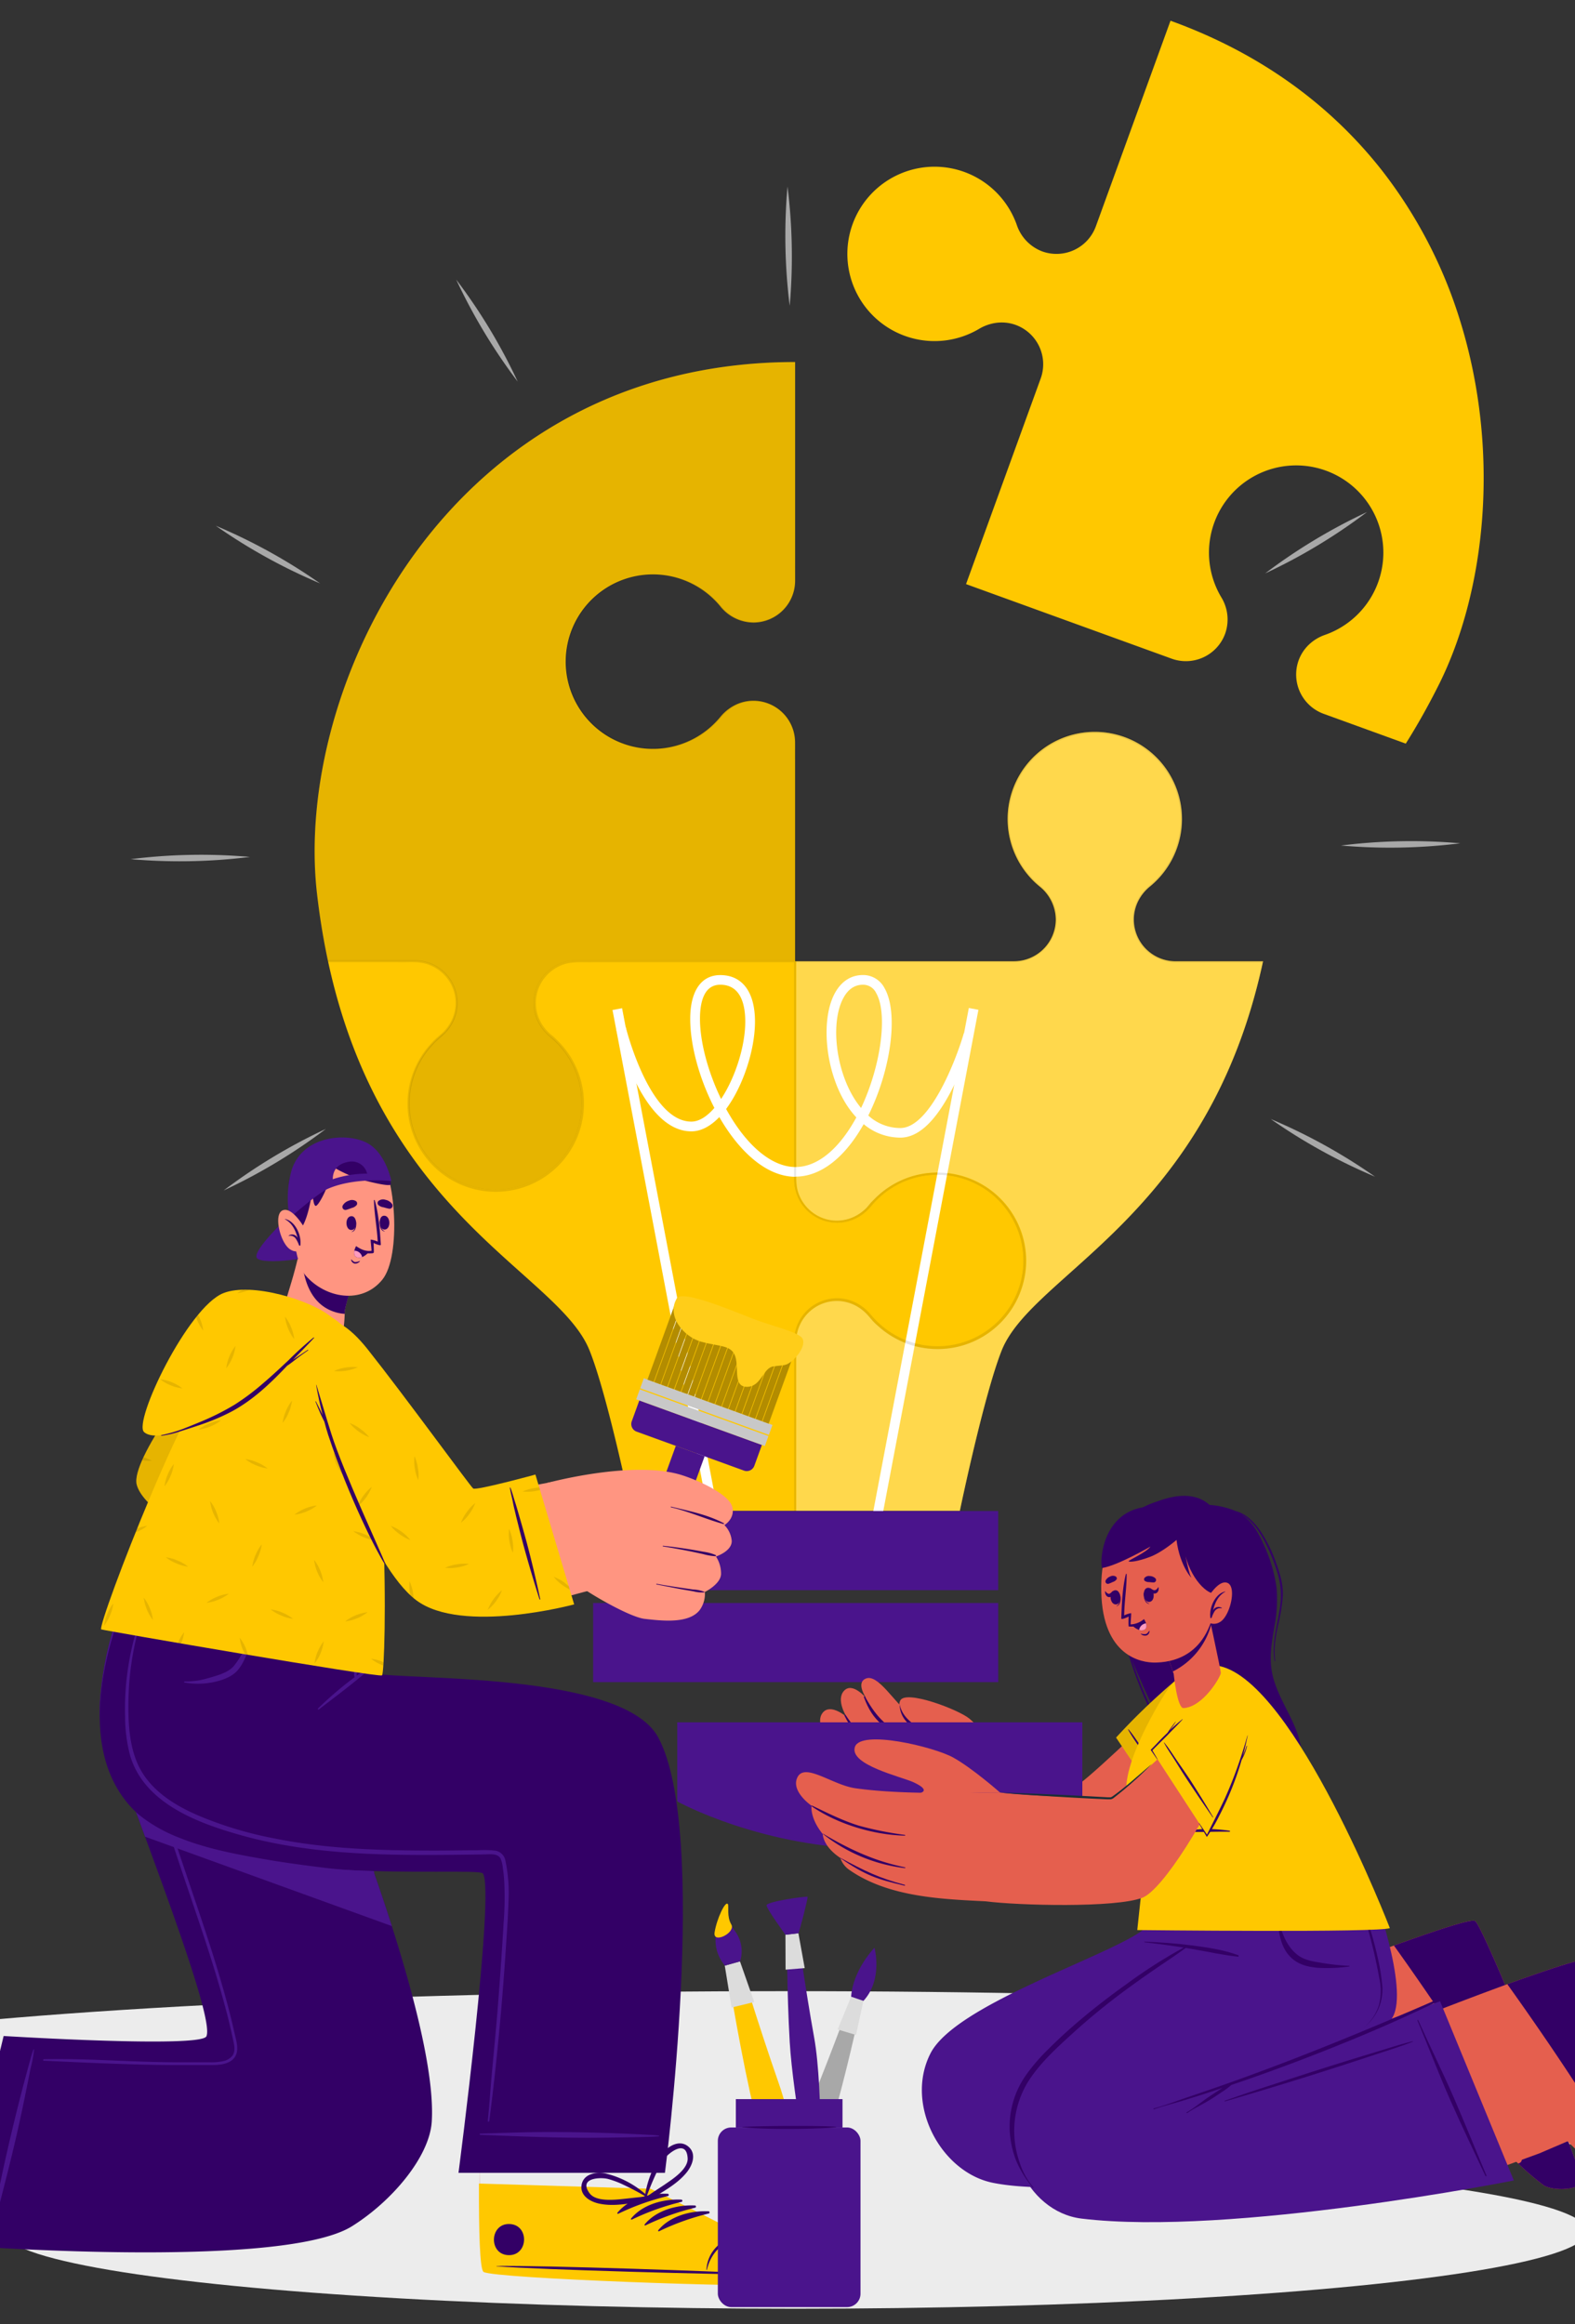 <svg id="Слой_1" data-name="Слой 1" xmlns="http://www.w3.org/2000/svg" viewBox="0 0 515 760"><rect x="0" y="0" width="515" height="760" fill="#333333" stroke="none"/><defs><style>.cls-1{fill:#ececec;}.cls-2{fill:#ffc800;}.cls-17,.cls-3,.cls-5{fill:#fff;}.cls-16,.cls-3{opacity:0.3;}.cls-17,.cls-4,.cls-8{opacity:0.1;}.cls-6{fill:#4a148c;}.cls-7{fill:#a8a8a8;}.cls-9{fill:#e55f4e;}.cls-10{fill:#306;}.cls-11{fill:#ff9bbe;}.cls-12{fill:#1a2e35;}.cls-13{fill:#c36358;}.cls-14{fill:#ff9581;}.cls-15{fill:#c8c8c8;}.cls-18{fill:#dcdcdc;}</style></defs><ellipse class="cls-1" cx="257.5" cy="680.59" rx="356.29" ry="29.49"/><ellipse class="cls-1" cx="260.09" cy="729.62" rx="258.92" ry="25.32"/><path class="cls-2" d="M413,314.31c-18,83.78-75.2,101.87-85.44,127.2-5.89,14.83-13.71,52.55-13.71,52.55l-107.35,0s-7.78-37.7-13.75-52.53c-11-27.41-77.09-46.28-89.06-149C95.72,225,146.43,118.43,260,118.38v71.53a13.67,13.67,0,0,1-13.68,13.67,14,14,0,0,1-10.79-5.3,28.51,28.51,0,1,0,0,36.14,14.86,14.86,0,0,1,4.82-3.88,13.45,13.45,0,0,1,6-1.42A13.67,13.67,0,0,1,260,242.78v71.53h71.54a13.67,13.67,0,0,0,13.66-13.66,14,14,0,0,0-5.3-10.79,28.51,28.51,0,1,1,36.14,0,14.59,14.59,0,0,0-3.88,4.8,13.47,13.47,0,0,0-1.42,6,13.66,13.66,0,0,0,13.67,13.66Z"/><path class="cls-3" d="M413,314.31c-18,83.78-75.2,101.87-85.44,127.2-5.89,14.83-13.71,52.55-13.71,52.55l-53.49,0v-27.7l0-21.93c.14-3.64-.46-7.39,1-10.7a13.41,13.41,0,0,1,7.36-7.37,13.14,13.14,0,0,1,10.38.21,13.93,13.93,0,0,1,4.32,3.08c.61.63,1.18,1.35,1.81,2.06s1.27,1.32,2,1.94a28.94,28.94,0,0,0,48.34-21.39,28.88,28.88,0,0,0-28-28.83,28.65,28.65,0,0,0-20.34,7.44c-.69.61-1.32,1.28-2,1.95s-1.18,1.42-1.79,2.06a14.25,14.25,0,0,1-4.34,3.08,13.1,13.1,0,0,1-10.38.21,13.39,13.39,0,0,1-7.36-7.38c-1.43-3.3-.84-7.05-1-10.69l0-21.94V314.31h71.23a13.67,13.67,0,0,0,13.66-13.66,14,14,0,0,0-5.3-10.79,28.51,28.51,0,1,1,36.14,0,14.59,14.59,0,0,0-3.88,4.8,13.47,13.47,0,0,0-1.42,6,13.66,13.66,0,0,0,13.67,13.66Z"/><path class="cls-4" d="M184.94,216.35a28.54,28.54,0,0,0,50.6,18.07,14.86,14.86,0,0,1,4.82-3.88,13.45,13.45,0,0,1,6-1.42A13.67,13.67,0,0,1,260,242.78V314h-.3l-43.56,0-21.94,0h-5.47a13.9,13.9,0,0,0-13.16,8.68,13.8,13.8,0,0,0,.23,10.86,14.86,14.86,0,0,0,3.2,4.52c.69.63,1.41,1.21,2.08,1.8s1.31,1.26,1.92,1.93a28.26,28.26,0,1,1-42-.05,41.62,41.62,0,0,1,4-3.75,14.17,14.17,0,0,0,3.19-4.48,13.73,13.73,0,0,0-7.43-18.39,14.17,14.17,0,0,0-5.42-1h-5.47l-21.93,0h-.74Q105,304,103.65,292.54C95.72,225,146.43,118.43,260,118.38v71.53a13.67,13.67,0,0,1-13.68,13.67,14,14,0,0,1-10.79-5.3,28.54,28.54,0,0,0-50.6,18.07Z"/><rect class="cls-5" x="216.22" y="328.45" width="3.19" height="170.71" transform="translate(-73.51 48.01) rotate(-10.77)"/><rect class="cls-5" x="217.1" y="412.18" width="170.71" height="3.19" transform="translate(-160.49 633.73) rotate(-79.25)"/><path class="cls-5" d="M260.12,384.8c-9.68,0-18.59-8.53-24.91-19.52-2.93,3.05-6.05,4.67-9.15,4.67h0c-16.2,0-24.19-31.89-24.52-33.24l3.1-.76c.07.31,7.71,30.81,21.42,30.81h0c2.55,0,5.14-1.71,7.53-4.47-4.91-9.54-7.9-20.44-7.9-29.1,0-9.11,3.58-14.34,9.82-14.34h0c7.22,0,11.36,5.54,11.36,15.21,0,7.14-2.34,16-6.11,23.2a40.64,40.64,0,0,1-3.33,5.37c.3.55.61,1.1.93,1.64,6.44,11,14.37,17.34,21.76,17.34h0c6.8,0,13.61-5.3,19.16-14.93.25-.42.49-.85.73-1.29a29.79,29.79,0,0,1-4-5.46c-6.33-10.95-7.63-27.21-2.84-35.5,2.11-3.66,5.22-5.6,9-5.6h0a7.88,7.88,0,0,1,7.06,4.29c4.65,8.06,2.12,26.74-5.31,41.65a15.52,15.52,0,0,0,10.46,4.09h0c9.71,0,18.3-22.44,20.8-31.08l3.07.89A113,113,0,0,1,311.9,355c-5.54,11.29-11.43,17-17.49,17h0a18.69,18.69,0,0,1-12-4.41c-.12.22-.24.43-.37.64-6.14,10.65-13.93,16.52-21.92,16.52ZM282.19,322h0c-2.61,0-4.7,1.35-6.23,4-4.29,7.43-3,22.23,2.83,32.31a29.11,29.11,0,0,0,2.77,4c6.42-13.58,8.86-30.79,4.92-37.61A4.73,4.73,0,0,0,282.19,322Zm-46.68,0h0c-5.48,0-6.63,6.06-6.63,11.15,0,7.59,2.64,17.42,6.9,26.21,4.55-6.83,7.91-17.13,7.91-25.34C243.68,328.57,242.26,322,235.51,322Z"/><rect class="cls-6" x="193.94" y="494.09" width="132.45" height="25.89"/><rect class="cls-6" x="193.95" y="524.17" width="132.45" height="25.88"/><path class="cls-7" d="M258.22,100a184.53,184.53,0,0,1-.72-39,184.52,184.52,0,0,1,.72,39Z"/><path class="cls-7" d="M169.28,124.79a185.15,185.15,0,0,1-20.11-33.37,183.66,183.66,0,0,1,20.11,33.37Z"/><path class="cls-7" d="M104.67,190.77a184.36,184.36,0,0,1-34.1-18.85,184.36,184.36,0,0,1,34.1,18.85Z"/><path class="cls-7" d="M81.7,280.21a184.44,184.44,0,0,1-38.95.73,184.44,184.44,0,0,1,39-.73Z"/><path class="cls-7" d="M106.54,369.16a184.26,184.26,0,0,1-33.38,20.1,184.6,184.6,0,0,1,33.38-20.1Z"/><path class="cls-7" d="M415.52,365.92a184.36,184.36,0,0,1,34.1,18.85,184,184,0,0,1-34.1-18.85Z"/><path class="cls-7" d="M438.48,276.48a184.54,184.54,0,0,1,39-.73,184.54,184.54,0,0,1-39,.73Z"/><path class="cls-7" d="M413.65,187.53A184.52,184.52,0,0,1,447,167.43a184.18,184.18,0,0,1-33.37,20.1Z"/><path class="cls-7" d="M347.67,122.92a184.36,184.36,0,0,1,18.85-34.1,184,184,0,0,1-18.85,34.1Z"/><g class="cls-8"><path d="M412.08,314l-21.93,0c-3.64-.14-7.39.46-10.7-1a13.41,13.41,0,0,1-7.37-7.36,13.18,13.18,0,0,1,.2-10.38,14.3,14.3,0,0,1,3.08-4.33c.64-.6,1.36-1.18,2.06-1.8s1.33-1.28,1.95-2a28.85,28.85,0,1,0-42.78,0c.61.68,1.28,1.32,2,2s1.42,1.18,2.06,1.79a14.13,14.13,0,0,1,3.08,4.34,13.1,13.1,0,0,1,.2,10.38,13.35,13.35,0,0,1-7.37,7.36c-3.3,1.43-7.06.84-10.7,1l-21.93,0H259.71v.61l0,43.56,0,21.94v5.47a13.9,13.9,0,0,0,8.68,13.16,13.8,13.8,0,0,0,10.86-.23,14.68,14.68,0,0,0,4.51-3.21c.64-.68,1.22-1.4,1.81-2.07s1.26-1.31,1.93-1.92a28.26,28.26,0,1,1-.05,42,44.15,44.15,0,0,1-3.75-4,14,14,0,0,0-4.49-3.2,13.72,13.72,0,0,0-18.38,7.44,14.16,14.16,0,0,0-1,5.41v5.48l0,21.93v27.7h.22l0-27.7,0-21.93c.12-3.63-.47-7.39,1-10.78a13.46,13.46,0,0,1,18-7.28,14.42,14.42,0,0,1,4.39,3.13,40.65,40.65,0,0,0,3.76,4,28.64,28.64,0,1,0-.06-42.56c-.69.62-1.32,1.28-2,1.95s-1.18,1.4-1.81,2.06a14.15,14.15,0,0,1-4.35,3.09,13.26,13.26,0,0,1-10.48.21,13.52,13.52,0,0,1-7.39-7.42c-1.45-3.35-.83-7.12-1-10.74V358.18l0-43.56H260l.31-.31v.31h43.56l21.93,0h5.48a14.13,14.13,0,0,0,5.48-1A14,14,0,0,0,344.33,295a14.89,14.89,0,0,0-3.24-4.55c-.69-.66-1.39-1.22-2.06-1.82a26.61,26.61,0,0,1-1.91-1.92,28.12,28.12,0,1,1,41.71,0c-.59.67-1.25,1.31-1.9,1.92s-1.37,1.16-2.06,1.82a15,15,0,0,0-3.24,4.56,13.78,13.78,0,0,0-.19,10.94,14,14,0,0,0,13.23,8.73h5.48l21.93,0h.82c0-.2.09-.43.14-.63Z"/><path d="M327.31,392.18a29,29,0,0,0-40.16-1.29c-.69.61-1.32,1.28-2,1.95s-1.18,1.42-1.79,2.06a14.25,14.25,0,0,1-4.34,3.08,13.1,13.1,0,0,1-10.38.21,13.39,13.39,0,0,1-7.36-7.38c-1.43-3.3-.84-7.05-1-10.69l0-21.94V314h-.61l-43.56,0-21.94,0h-5.47a13.9,13.9,0,0,0-13.16,8.68,13.8,13.8,0,0,0,.23,10.86,14.86,14.86,0,0,0,3.2,4.52c.69.63,1.41,1.21,2.08,1.8s1.31,1.26,1.92,1.93a28.26,28.26,0,1,1-42-.05,41.62,41.62,0,0,1,4-3.75,14.17,14.17,0,0,0,3.19-4.48,13.73,13.73,0,0,0-7.43-18.39,14.17,14.17,0,0,0-5.42-1h-5.47l-21.93,0h-.74a.74.74,0,0,0,.05.25H108l21.93,0c3.62.13,7.39-.46,10.77,1a13.44,13.44,0,0,1,7.28,18,14.26,14.26,0,0,1-3.13,4.39,41.81,41.81,0,0,0-4,3.77,28.64,28.64,0,1,0,42.56-.07c-.63-.68-1.28-1.32-2-2s-1.41-1.18-2.06-1.81a14.35,14.35,0,0,1-3.1-4.35,13.3,13.3,0,0,1-.2-10.48,13.52,13.52,0,0,1,7.42-7.39c3.35-1.45,7.12-.83,10.74-1l21.94,0,43.56,0v-.31l.3.31h-.3l0,43.56v27.41a14.31,14.31,0,0,0,1,5.48,14,14,0,0,0,7.73,7.75,13.84,13.84,0,0,0,10.95-.19,14.89,14.89,0,0,0,4.55-3.24c.65-.68,1.21-1.39,1.82-2.06a26.61,26.61,0,0,1,1.92-1.91,28.12,28.12,0,1,1,0,41.71,26.46,26.46,0,0,1-1.92-1.9c-.61-.67-1.17-1.37-1.82-2.06a14.91,14.91,0,0,0-4.57-3.24,13.75,13.75,0,0,0-10.93-.19A13.94,13.94,0,0,0,259.68,439v27.41l0,27.7h.61v-27.7l0-21.93c.14-3.64-.46-7.39,1-10.7a13.41,13.41,0,0,1,7.36-7.37,13.14,13.14,0,0,1,10.38.21,13.93,13.93,0,0,1,4.32,3.08c.61.63,1.18,1.35,1.81,2.06s1.27,1.32,2,1.94a28.94,28.94,0,0,0,48.34-21.39A29,29,0,0,0,327.31,392.18Zm-.43.44a28.36,28.36,0,0,0-39.33-1.3c-.67.61-1.31,1.26-1.93,1.92s-1.17,1.39-1.81,2.07a14.68,14.68,0,0,1-4.51,3.21,13.8,13.8,0,0,1-10.86.23,13.9,13.9,0,0,1-8.68-13.16v-5.47l0-21.94,0-43.56,0,43.56v27.41a14.31,14.31,0,0,0,1,5.48,14,14,0,0,0,7.73,7.75,13.84,13.84,0,0,0,10.95-.19,14.89,14.89,0,0,0,4.55-3.24c.65-.68,1.21-1.39,1.82-2.06a26.61,26.61,0,0,1,1.92-1.91,28.12,28.12,0,1,1,0,41.71,26.46,26.46,0,0,1-1.92-1.9c-.61-.67-1.17-1.37-1.82-2.06a14.91,14.91,0,0,0-4.57-3.24,13.75,13.75,0,0,0-10.93-.19A13.94,13.94,0,0,0,259.68,439v27.41l0,27.7h.19v-27.7l0-21.93V439a14.16,14.16,0,0,1,1-5.41,13.72,13.72,0,0,1,18.38-7.44,14,14,0,0,1,4.49,3.2,44.15,44.15,0,0,0,3.75,4,28.32,28.32,0,0,0,39.38-40.67Z"/><path d="M254.36,118.47h5.56v-.09C258.05,118.38,256.2,118.41,254.36,118.47Zm5.92,152V243a13.82,13.82,0,0,0-1-5.46,14,14,0,0,0-7.68-7.7,13.77,13.77,0,0,0-10.85.23,14.6,14.6,0,0,0-4.52,3.21c-.64.68-1.21,1.4-1.8,2.07s-1.26,1.31-1.93,1.92a28.27,28.27,0,1,1,0-42,42.94,42.94,0,0,1,3.76,4,14.09,14.09,0,0,0,4.48,3.2,13.75,13.75,0,0,0,18.39-7.44,14.35,14.35,0,0,0,1-5.41v-5.48l0-21.93,0-43.87h-.19l.09.09h-.09l0,43.78,0,21.93c-.13,3.62.46,7.39-1,10.78a13.46,13.46,0,0,1-18,7.27,14.27,14.27,0,0,1-4.39-3.12,40.76,40.76,0,0,0-3.77-4,28.64,28.64,0,1,0,.07,42.56c.68-.62,1.32-1.28,2-1.95s1.18-1.4,1.8-2.06a14.4,14.4,0,0,1,4.36-3.1,13.27,13.27,0,0,1,10.47-.2,13.45,13.45,0,0,1,7.39,7.42c1.46,3.35.83,7.12,1,10.74l0,21.94,0,43.56h.3l-.3.3V314H216.15l-21.94,0h-5.47a14.24,14.24,0,0,0-5.48,1,14,14,0,0,0-7.57,18.68,15.07,15.07,0,0,0,3.24,4.55c.69.66,1.39,1.21,2.06,1.82s1.31,1.25,1.92,1.92a28.12,28.12,0,1,1-41.71,0,26.46,26.46,0,0,1,1.9-1.92c.67-.61,1.37-1.16,2.06-1.82a15,15,0,0,0,3.24-4.56,13.82,13.82,0,0,0,.19-10.94A13.94,13.94,0,0,0,135.35,314h-5.47L108,314h-.79a.49.49,0,0,0,0,.19.74.74,0,0,0,.05.25.32.32,0,0,0,0,.19H108l21.93,0c3.64.14,7.39-.46,10.69,1A13.43,13.43,0,0,1,148,323a13.18,13.18,0,0,1-.21,10.38,13.81,13.81,0,0,1-3.08,4.32c-.64.61-1.36,1.19-2.06,1.81s-1.32,1.28-1.95,2a28.85,28.85,0,1,0,42.79,0c-.61-.68-1.28-1.32-1.95-2s-1.42-1.18-2.06-1.79a14,14,0,0,1-3.08-4.34,13.1,13.1,0,0,1-.21-10.38,13.39,13.39,0,0,1,7.38-7.36c3.3-1.43,7-.84,10.69-1l21.94,0h44.17V314ZM216.15,314l-21.94,0h-5.47a14.24,14.24,0,0,0-5.48,1,14,14,0,0,0-7.57,18.68,15.07,15.07,0,0,0,3.24,4.55c.69.66,1.39,1.21,2.06,1.82s1.31,1.25,1.92,1.92a28.12,28.12,0,1,1-41.71,0,26.46,26.46,0,0,1,1.9-1.92c.67-.61,1.37-1.16,2.06-1.82a15,15,0,0,0,3.24-4.56,13.82,13.82,0,0,0,.19-10.94A13.94,13.94,0,0,0,135.35,314h-5.47L108,314h-.79a.49.49,0,0,0,0,.19H108l21.93,0h5.47a14.17,14.17,0,0,1,5.42,1,13.73,13.73,0,0,1,7.43,18.39,14.17,14.17,0,0,1-3.19,4.48,41.62,41.62,0,0,0-4,3.75,28.29,28.29,0,1,0,42,.05c-.61-.67-1.27-1.31-1.92-1.93s-1.39-1.17-2.08-1.8a14.86,14.86,0,0,1-3.2-4.52,13.8,13.8,0,0,1-.23-10.86,13.9,13.9,0,0,1,13.16-8.68h5.47l21.94,0,43.56,0Z"/></g><path class="cls-2" d="M470.51,223.83q-5.25,10.47-10.85,19.33l-26.83-9.74a13.67,13.67,0,0,1-8.19-17.51,13.52,13.52,0,0,1,3.38-5.14,14.48,14.48,0,0,1,5.29-3.19,28.51,28.51,0,1,0-34-12.33,13.92,13.92,0,0,1,1.3,11.95,13.67,13.67,0,0,1-17.5,8.18L315.88,191l24.41-67.24a13.69,13.69,0,0,0-8.2-17.52,13.53,13.53,0,0,0-6.1-.7,14.73,14.73,0,0,0-5.85,2,28.51,28.51,0,1,1,12.33-34,14,14,0,0,0,8.33,8.67A13.7,13.7,0,0,0,358.33,74L382.73,6.8h.07c30.38,11,53,28.42,69.19,49.08a153.42,153.42,0,0,1,25.63,49.61C490.57,147.76,485.87,193.05,470.51,223.83Z"/><path class="cls-9" d="M517.27,712.87c.18,3.13-8.75,3.85-12.43,1.77a86.9,86.9,0,0,1-8.45-7.21c-8.78-8.07-20.92-19.86-20.92-19.86l-9.23,3.94-37.66,13.73-25.26-48.81s21.8-8.75,42.52-16.56c3.18-1.2,6.32-2.36,9.38-3.48l.57-.21c13.9-5,25.41-8.86,26.56-8C485.47,630.43,517.09,709.73,517.27,712.87Z"/><path class="cls-10" d="M517.27,712.87c.18,3.13-8.75,3.85-12.43,1.77a86.9,86.9,0,0,1-8.45-7.21c9.3-1.07-34.64-62.95-40.6-71.25,13.9-5,25.41-8.86,26.56-8C485.47,630.43,517.09,709.73,517.27,712.87Z"/><path class="cls-6" d="M457.94,700.38s-97.59,20.51-133.22,13.4c-17.05-3.41-29-25.65-20.45-42.36,8-15.59,55.17-30.68,68.59-39.69,4.23-2.82,4-14.34,4-14.34l34.82.19s12,19.94,6.61,29.44a2.72,2.72,0,0,1-.31.47l15.82-5.67Z"/><path class="cls-10" d="M436.92,673.7c-3.72-8.49-7.82-16.79-11.6-25.25-.07-.16-.33-.08-.26.09,3.56,8.52,6.83,17.15,10.54,25.6s7.77,16.82,11.67,25.22c.1.21.45.11.36-.12C444,690.73,440.62,682.16,436.92,673.7Z"/><path class="cls-10" d="M418.2,647.9c-2.42,1.35-4.74,2.93-7.1,4.39s-4.67,2.87-7.05,4.23c-4.8,2.73-9.71,5.28-14.68,7.7a248.48,248.48,0,0,1-30.92,12.64c-5.9,1.95-11.86,3.85-17.91,5.24-.14,0-.08.23,0,.2,4.41-1,8.82-1.92,13.18-3.06-2.33,1.4-4.61,2.87-6.93,4.3a.11.11,0,0,0,.11.18c2.53-1.46,5.09-2.87,7.6-4.37a.24.24,0,0,0,.08-.35l2.24-.6c5.4-1.57,10.74-3.33,16-5.35a195.19,195.19,0,0,0,30-14.46c2.7-1.61,5.37-3.25,8-5a72.62,72.62,0,0,0,7.6-5.41C418.63,648.06,418.4,647.79,418.2,647.9Z"/><path class="cls-9" d="M554.35,725.51c.18,3.12-8.75,3.85-12.43,1.76a84.19,84.19,0,0,1-8.45-7.21c-8.78-8.06-20.92-19.86-20.92-19.86l-9.23,3.95-37.66,13.73-25.27-48.81s21.8-8.75,42.52-16.56c3.19-1.2,6.33-2.36,9.39-3.49l.56-.21c13.9-5,25.41-8.85,26.57-8C522.55,643.06,554.17,722.36,554.35,725.51Z"/><path class="cls-10" d="M554.35,725.51c.18,3.12-8.75,3.85-12.43,1.76a84.19,84.19,0,0,1-8.45-7.21c9.3-1.07-34.64-62.94-40.61-71.25,13.9-5,25.41-8.85,26.57-8C522.55,643.06,554.17,722.36,554.35,725.51Z"/><path class="cls-6" d="M388.84,617.39l59.87.22s12.1,32.54,6.66,42-60.83,22.22-60.83,22.22l76.34-27.42L495,713s-92.53,18.37-141.32,12.47c-18.31-2.21-29.38-26.38-18.28-44.6C347.08,661.72,388.59,636,388.59,636Z"/><path class="cls-10" d="M468.91,654.27c-23.4,10.17-47,19.87-71.09,28.26-3.35,1.16-6.7,2.32-10.06,3.45s-6.94,2.54-10.5,3.47a.14.14,0,0,0,.08.27c3.07-1.09,6.25-1.85,9.37-2.8s6.09-1.89,9.12-2.88l3.92-1.31c-.27.18-.53.36-.8.52-1.21.78-2.41,1.56-3.6,2.36-2.46,1.66-4.75,3.64-7.32,5.11-.16.09,0,.34.15.24,2.44-1.67,5.19-2.9,7.7-4.48,1.22-.76,2.41-1.56,3.6-2.37a24.06,24.06,0,0,0,3.17-2.35c3.84-1.3,7.67-2.61,11.48-4q18-6.49,35.6-14c6.54-2.82,13-5.75,19.45-8.87C469.51,654.71,469.25,654.12,468.91,654.27Z"/><path class="cls-10" d="M475.34,685.85c-3.71-8.49-7.81-16.79-11.6-25.25-.07-.16-.33-.08-.26.09,3.56,8.52,6.84,17.15,10.55,25.6s7.76,16.82,11.67,25.22c.1.21.45.11.35-.12C482.46,702.89,479,694.31,475.34,685.85Z"/><path class="cls-10" d="M387.5,636.6a163.43,163.43,0,0,0-19.14,12.19c-6.09,4.34-12,8.94-17.63,13.85-2.84,2.48-5.6,5.07-8.26,7.74a60.29,60.29,0,0,0-7,8.19,29.23,29.23,0,0,0-5.31,18.17,31.36,31.36,0,0,0,2.19,10,36.88,36.88,0,0,0,5.39,8.67c.08.1.24,0,.15-.15a23.35,23.35,0,0,1-4.53-8.28,31.12,31.12,0,0,1-1.69-8.76,30.68,30.68,0,0,1,4.52-17.55c3.79-6,9.29-11,14.51-15.74a216,216,0,0,1,16.91-13.87c3.29-2.44,6.64-4.8,10-7.12s6.82-4.55,10.12-7A.22.22,0,0,0,387.5,636.6Z"/><path class="cls-10" d="M404.85,639.33c-4.84-1.78-10.14-2.55-15.24-3.21s-10.19-1-15.32-1.2c-.14,0-.13.2,0,.21,5.19.56,10.37,1.31,15.51,2.18,5,.84,10,2,15,2.51C405.09,639.85,405.1,639.42,404.85,639.33Z"/><path class="cls-10" d="M441.22,642.82a74.31,74.31,0,0,1-9.52-1.05c-2.61-.42-5.28-.86-7.43-2.53-4.18-3.26-5.81-8.9-6.61-13.91,0-.12-.23-.09-.21,0,.62,5.45.75,11.7,5.46,15.44,2.33,1.85,5.17,2.45,8.08,2.69a50.73,50.73,0,0,0,10.23-.44A.12.12,0,0,0,441.22,642.82Z"/><path class="cls-10" d="M452,649.55a64.38,64.38,0,0,0-1.5-9.37q-1.05-4.75-2.48-9.42c-1.07-3.52-2.32-7-3.64-10.43a.1.1,0,1,0-.2.06c1.87,5.81,3.56,11.7,5,17.65.69,2.94,1.3,5.91,1.83,8.89a18.37,18.37,0,0,1-.11,8.69A15.23,15.23,0,0,1,445.9,663s0,.06,0,0A15.66,15.66,0,0,0,452,649.55Z"/><path class="cls-10" d="M461.88,667.49c-4.06,1-8,2.3-12,3.51s-8,2.43-12,3.68c-8,2.5-15.94,5.08-23.89,7.67-4.52,1.46-9,3-13.5,4.58-.12.05-.07.25.06.21q24.09-7,47.9-14.9c4.51-1.49,9.08-2.86,13.49-4.6A.08.08,0,0,0,461.88,667.49Z"/><path class="cls-10" d="M370.58,545.82c-1.12-3.27-2.15-6.59-3-10a96,96,0,0,1-3.79-14.45c-1.42-8.09-2.62-18,3.83-24.26A29.19,29.19,0,0,1,378.28,491c4-1.45,8.45-2.55,12.7-1.37a11.07,11.07,0,0,1,4.52,2.47,27.26,27.26,0,0,1,8.71,2.07c3.32.84,6,3.73,7.9,6.42a45.38,45.38,0,0,1,5.2,10.63c1.26,3.46,2.3,6.92,2.15,10.64a57.63,57.63,0,0,1-1.56,9.58c-.81,3.83-1.49,7.72-.93,11.64,0,.13-.18.18-.21,0-1.07-6.24,1.23-12.37,1.91-18.52a24.82,24.82,0,0,0-1-10.38A60.28,60.28,0,0,0,413,503.07c-1.68-3-4.06-6.29-7.21-8l.16.1c3.64,2.43,5.77,6.45,7.46,10.35a48.77,48.77,0,0,1,4,13.67,46.26,46.26,0,0,1-.75,12.91c-.7,4.26-1.48,8.59-1,12.93.46,4.57,2.44,8.76,4.47,12.82s4.08,7.85,5,12.17a19.13,19.13,0,0,1-1,11.67c-2.9,6.82-10.89,13.29-18.57,10a24.46,24.46,0,0,1-5.27-3.31,59.81,59.81,0,0,1-5.05-4.34,74.23,74.23,0,0,1-9.18-10.77,139.84,139.84,0,0,1-13.45-24.65q-1.41-3.16-2.69-6.38a137.15,137.15,0,0,0,5.66,14.55c3.92,8.52,8.56,17,14.85,24.07a61.64,61.64,0,0,0,5.19,5.16c2,1.75,4.15,3.28,6.26,4.9a.12.12,0,0,1-.13.21,48.08,48.08,0,0,1-10.45-8.52,65.69,65.69,0,0,1-8.5-11.06A127.61,127.61,0,0,1,370.58,545.82Z"/><path class="cls-9" d="M394.46,563.92c-11.18,27.17-29.47,54.39-35.77,56.94-8.66,3.5-50-18.44-60.49-22.93-4.26-1.81,16.74-33.81,20.9-31.14,10.34,6.65,32.1,16.85,32.6,17.18,1,.68,25-22,31.7-29.07C398.37,539.16,400,550.43,394.46,563.92Z"/><path class="cls-9" d="M326.86,573.37S320.6,565,317,562s-21-9.59-22.65-5.9c-2.1,4.77,7.24,10.52,12.19,12.74,0,0-4.86,11,.95,16.61S326.86,573.37,326.86,573.37Z"/><path class="cls-9" d="M301.47,599.4c-3.71-1.51-20.09-9.93-24.13-13.29s-14.94-13.87-12.68-17.23,5.7-.52,5.7-.52-3.9-5.17-1.32-8.34,7.79,1.4,7.79,1.4-3.62-5.6-.82-8.57,7.27,2.49,7.27,2.49-3.55-5-.21-6.44c4-1.78,9.53,8.11,14.26,11.49,1.07.77,22.89,14,22.89,14Z"/><path class="cls-10" d="M282.89,554.88c4.07,7.27,7.1,9.74,14.31,13.66.14.07.06.3-.09.23-7.41-3.19-11.67-5.74-14.59-13.71C282.38,554.67,282.69,554.53,282.89,554.88Z"/><path class="cls-10" d="M276.52,560.84c4.88,7.18,8.15,9.89,15.4,14.54.1.07,0,.25-.11.19-7.49-4-11.68-6.61-15.62-14.43C276,560.79,276.29,560.51,276.52,560.84Z"/><path class="cls-10" d="M270.74,568.58c5.23,6.61,8.69,9.74,16.3,13.35a.16.16,0,0,1-.11.29c-8.13-2.93-12.47-6.8-16.38-13.46C270.29,568.31,270.41,568.16,270.74,568.58Z"/><path class="cls-10" d="M294.24,557.56c1.23,5.73,7.9,8.22,12.54,10.73a.49.49,0,0,1,.12.79c-1.72,4.75-2.78,12,.3,16.33a.12.12,0,0,1-.19.16c-3.93-4.23-3.48-11.41-1.25-16.49-4.79-2.51-11.38-5.3-11.57-11.51C294.19,557.53,294.24,557.52,294.24,557.56Z"/><path class="cls-2" d="M383.4,595.65l-18.46-27.47a211.36,211.36,0,0,1,18.29-17.7c10.9-9.4,17.43-6.17,12.95,12.71A123.17,123.17,0,0,1,383.4,595.65Z"/><path class="cls-4" d="M383.4,595.65l-18.46-27.47a211.36,211.36,0,0,1,18.29-17.7c10.9-9.4,17.43-6.17,12.95,12.71A123.17,123.17,0,0,1,383.4,595.65Z"/><path class="cls-10" d="M369,565.48c1.6,1.87,2.92,4,4.36,6s2.74,3.83,4.05,5.79q4.06,6.09,7.87,12.35c.05.07-.07.16-.12.09-2.83-3.92-5.59-7.88-8.32-11.87-1.35-2-2.65-4-3.95-6s-2.84-4.08-4-6.26A.07.07,0,0,1,369,565.48Z"/><path class="cls-2" d="M454.45,630.46c-2.38,1.57-82.58.66-82.58.66l3.23-30.25s-6.63-7.09-6.82-15.62c-.27-11.4,13-32.33,14.25-33.79,5.08-5.85,10.41-8,16.32-6.65C423.48,550.27,454.45,630.46,454.45,630.46Z"/><path class="cls-10" d="M394.71,595.18a49.7,49.7,0,0,0-9,1.7c-1.46.44-2.9,1-4.34,1.53-.72.29-1.44.54-2.17.79a7.77,7.77,0,0,1-2.31.5c-.07,0-.07.14,0,.14a12.66,12.66,0,0,0,2.22,0,13.16,13.16,0,0,0,2.12-.46c1.49-.44,3-1,4.45-1.41,3-.91,6-1.82,9-2.46C394.88,595.46,394.86,595.16,394.71,595.18Z"/><path class="cls-10" d="M402.09,598.65a53.31,53.31,0,0,0-7.46-.58,36.08,36.08,0,0,0-3.74.22c-.59.07-1.19.14-1.78.23s-1.3.29-1.95.37c-.07,0-.07.15,0,.14.62,0,1.24,0,1.86,0l1.87,0c1.24,0,2.49,0,3.73,0,2.49-.07,5-.1,7.47-.06C402.22,598.91,402.22,598.67,402.09,598.65Z"/><path class="cls-9" d="M399.2,547.06c-.17,1.42-5.84,11.11-12.2,11.48-2.08.12-3.22-11.17-3.22-11.17l-.27-.81-3.84-11.39,14.64-11.61S399.27,546.46,399.2,547.06Z"/><path class="cls-10" d="M379.67,535.16l3.84,11.4A24.19,24.19,0,0,0,396,531.38c-.84-4-1.56-7.27-1.66-7.76a.21.21,0,0,1,0-.06l-1.87,1.37Z"/><path class="cls-9" d="M360.1,520.57c.48,21.09,13.17,23.18,17.72,23.08,4.13-.1,18.17-1,19.87-22s-8.26-27.47-17.71-27.74S359.61,499.47,360.1,520.57Z"/><path class="cls-10" d="M362.5,517.88a12.25,12.25,0,0,0,1.34-.57,2.45,2.45,0,0,0,1.26-.85.77.77,0,0,0-.18-.9,1.88,1.88,0,0,0-1.89-.06,2.76,2.76,0,0,0-1.49,1.28A.8.8,0,0,0,362.5,517.88Z"/><path class="cls-10" d="M377.22,517.45a11.81,11.81,0,0,1-1.45-.12,2.34,2.34,0,0,1-1.46-.4.76.76,0,0,1-.11-.91,1.85,1.85,0,0,1,1.77-.66,2.75,2.75,0,0,1,1.82.74A.8.8,0,0,1,377.22,517.45Z"/><path class="cls-10" d="M374,520.81c0-.06.12.06.12.12,0,1.43.36,3.07,1.69,3.45,0,0,0,.09,0,.08C374.24,524.35,373.86,522.18,374,520.81Z"/><path class="cls-10" d="M375.22,519.22c2.29-.33,2.79,4.28.67,4.59S373.29,519.5,375.22,519.22Z"/><path class="cls-10" d="M376.15,519.37c.43.21.87.63,1.36.63s.94-.54,1.26-1c0-.05.08,0,.08,0,.11.88-.13,1.83-1.06,2.06s-1.56-.5-1.87-1.36C375.86,519.54,376,519.28,376.15,519.37Z"/><path class="cls-10" d="M366.16,521.32c0-.06-.1.08-.09.13.21,1.43.21,3.09-1,3.71,0,0,0,.1,0,.08C366.62,524.84,366.59,522.63,366.16,521.32Z"/><path class="cls-10" d="M364.71,520c-2.31.1-1.95,4.72.19,4.64S366.65,519.9,364.71,520Z"/><path class="cls-10" d="M363.77,520.35c-.34.28-.67.75-1.11.81s-.91-.4-1.27-.85c0,0-.07,0-.07.05,0,.89.41,1.79,1.27,1.89s1.3-.71,1.44-1.6C364.06,520.48,363.91,520.24,363.77,520.35Z"/><path class="cls-10" d="M375.73,533.32c-.29.38-.56.89-1.07,1a4,4,0,0,1-1.58-.12c-.05,0-.09,0-.05.08a1.92,1.92,0,0,0,1.92.49,1.52,1.52,0,0,0,.92-1.43C375.88,533.27,375.77,533.26,375.73,533.32Z"/><path class="cls-10" d="M369.05,528.6s-.09,2.17,0,3.17c0,.1.26.12.6.1h0a4.79,4.79,0,0,0,4.48-2.24c.06-.1-.08-.19-.16-.12a7.24,7.24,0,0,1-4.26,1.67c-.09-.27.28-3.7.12-3.69a8.27,8.27,0,0,0-2.24.74c.05-4.52.83-9,.81-13.48a.14.14,0,0,0-.27,0c-1.14,4.63-1.31,9.82-1.49,14.48C366.66,529.77,368.66,528.81,369.05,528.6Z"/><path class="cls-10" d="M370.2,531.46a5.43,5.43,0,0,0,2.29,1.52,2.45,2.45,0,0,0,1.49,0c1-.36,1-1.35.74-2.17a5.91,5.91,0,0,0-.57-1.25A7.05,7.05,0,0,1,370.2,531.46Z"/><path class="cls-11" d="M372.49,533a2.45,2.45,0,0,0,1.49,0c1-.36,1-1.35.74-2.17A2.53,2.53,0,0,0,372.49,533Z"/><path class="cls-10" d="M396.79,521c-2.28.08-8.77-5.64-10-16.59,0,0,1.74,9.76,2.61,11.14s-3.63-3.22-4.7-12c0,0-4.58,4-8.65,5.54s-6.64,1.75-7,1.47,5.64-2.77,7.13-4.84c0,0-10.64,6.18-15.73,7-.59.1-1.07-11,6.38-16.88s19.17-2.5,22.84.45c0,0,4,.2,8.85,5.67S399.26,521,396.79,521Z"/><path class="cls-9" d="M394.38,523.35s3.85-7.05,7-5.74.75,11.17-2.59,12.85a3.57,3.57,0,0,1-5-1.38Z"/><path class="cls-10" d="M400.63,520.42c.05,0,.07.07,0,.09-2.34,1.26-3.38,3.67-4,6.12a2,2,0,0,1,2.87-.86c.07,0,0,.15-.05.14a2.19,2.19,0,0,0-2.32,1,10.71,10.71,0,0,0-.94,2.07c-.09.23-.5.16-.44-.1v-.06C395.37,525.73,397.31,521.1,400.63,520.42Z"/><path class="cls-6" d="M353.91,589s-30.06,15.6-66.52,15.6c-37.93,0-65.94-15.55-65.94-15.55V563.19l132.46,0Z"/><path class="cls-9" d="M406.22,568.61c-11.58,27-26.33,49.47-32.67,51.93-8.7,3.38-40.57,2.56-51.23,1.18-4.59-.59-.22-36.17,4.69-35.57,12.53,1.53,35.66,1.56,36.16,1.89,1,.7,25.27-21.63,32.11-28.61C410.48,543.92,412,555.2,406.22,568.61Z"/><path class="cls-12" d="M376.65,576.79A125.19,125.19,0,0,1,364.05,588a2,2,0,0,1-.94.37l-.85,0-1.68-.07c-10.4-.47-23.24-1.22-33.57-2.12,10.35.22,23.22.86,33.6,1.44l1.68.09.83,0c.09,0,.38-.13.59-.26,4.29-3,8.9-7.29,12.94-10.66Z"/><path class="cls-9" d="M300.55,586.41c2.37-.56,2.09-1.81-1.84-3.62s-21-5.66-19.18-11.51,25.88-.08,32.19,3.44S327,586.15,327,586.15C322.11,586,310.17,586.65,300.55,586.41Z"/><path class="cls-9" d="M322.32,621.72c-14.11-.71-31.64-1.3-44.47-10.19a7.7,7.7,0,0,1-3.08-4c-5.82-3.89-5.74-7.8-5.74-7.8-4.31-5.28-3.67-9.27-3.67-9.27s-6.78-4.63-4.66-9.19c2.36-5.13,11.42,2.38,18.93,3.47,17.2,2.47,42.35,1.19,47.38,1.41Z"/><path class="cls-10" d="M295.83,600a111.68,111.68,0,0,1-14.94-3c-5.38-1.66-10.29-4.16-15.34-6.57a.13.13,0,0,0-.14.23c8.46,5.83,20.14,9.32,30.39,9.59C296.05,600.24,296.09,600.05,295.83,600Z"/><path class="cls-10" d="M295.84,610.6c-4.86-1.08-13.4-3-26.72-11,0,0-.1,0-.06.07a53.13,53.13,0,0,0,26.73,11.18C296.1,610.88,296.17,610.68,295.84,610.6Z"/><path class="cls-10" d="M295.74,616.3c-8.2-2.15-13.1-4.55-20.93-8.79,0,0-.09,0-.05.08,8.39,5.75,12.08,6.89,20.95,9C296,616.67,296.06,616.38,295.74,616.3Z"/><path class="cls-2" d="M394.7,600.18l-18.06-27.74A214.31,214.31,0,0,1,395.17,555c11-9.24,17.53-5.91,12.77,12.9A123.25,123.25,0,0,1,394.7,600.18Z"/><path class="cls-10" d="M380.69,569.8c1.57,1.9,2.87,4.05,4.28,6.08s2.68,3.87,4,5.84c2.66,4.11,5.22,8.25,7.7,12.47,0,.07-.08.15-.13.08q-4.14-5.94-8.14-12c-1.32-2-2.6-4-3.87-6.09s-2.78-4.12-3.92-6.31C380.53,569.81,380.64,569.73,380.69,569.8Z"/><path class="cls-10" d="M392.14,596.23c.12.09,2.49,3.65,2.52,3.7,2-4.06,4-7.87,5.92-12a137.78,137.78,0,0,0,5-12.88q1.26-3.74,2.31-7.54c0-.06.09,0,.08,0q-.68,3.34-1.57,6.63c.45-1.05.85-2.12,1.21-3.21a.09.09,0,0,1,.17,0,18,18,0,0,1-1.79,4.57,100.92,100.92,0,0,1-7.32,18.26,54.78,54.78,0,0,1-4.05,6.91s-2.56-4.33-2.6-4.48S392.09,596.19,392.14,596.23Z"/><path class="cls-10" d="M378.67,569.7c.83-.88,1.68-1.73,2.55-2.57l.54-.52a43.31,43.31,0,0,1,2.67-3.66,0,0,0,0,1,.07,0c-.6,1-1.28,1.93-2,2.86a55.26,55.26,0,0,1,4.15-3.65c.05,0,.1,0,.06.06-1.61,1.8-3.36,3.48-5,5.21-.82.84-4.93,4.88-4.9,4.94s1.62,2.7,1.66,2.88,0,.12-.08.06l-2.14-3.11S378,570.45,378.67,569.7Z"/><path class="cls-13" d="M-68.47,743c.35-3.16,36.65-81.39,39.92-83.48,1.23-.82,12.94,3.8,26.93,9.8l.43.19c2.89,1.23,56.1,15.52,56.1,15.52l-23.58,51.2-55.37-16-.85-.42S-52.18,743.59-56,745.52-68.83,746.2-68.47,743Z"/><path class="cls-1" d="M8.93,672.52l-24.26,50.27L-24,720.27l-.85-.41S-52.18,743.59-56,745.52s-12.81.68-12.44-2.47,36.64-81.4,39.91-83.49c1.23-.82,12.94,3.8,26.93,9.8l.43.19C-.47,669.86,3.46,671,8.93,672.52Z"/><path class="cls-10" d="M117.35,518.06s-1,30.67-5.57,45.77c0,0-5,2.64-6.52,3.58,0,0,38.09,91.22,35.92,126.31-.71,11.51-13,26.07-26.11,34.26C91.78,742.47-15.3,734.11-15.3,734.11L1.19,665.76s64.49,4,66.3.11c2.3-4.94-12-43.3-23.44-74.48-1.15-3.15-12.65-14.77-11.31-35.79a108.83,108.83,0,0,1,9.89-37.54Z"/><path class="cls-6" d="M14.31,673.35c15.68-.29,28.46,1,44.14,1H68.82a17.54,17.54,0,0,0,4.09-.36,5.11,5.11,0,0,0,3.16-1.88c1-1.55.48-3.53.12-5.21q-1.18-5.54-2.65-11c-4-14.81-9.11-29.28-14-43.82l-7.5-22.45c-.61-1.82-1.22-3.64-2-5.4a44.84,44.84,0,0,0-2.46-4.71,43.57,43.57,0,0,1-4.26-9.25c-4.24-13.94-.16-28.37,4.8-41.52.66-1.77,1.35-3.52,2.07-5.27,0-.12.24-.07.2.06-4.52,13.89-9.91,28.33-6.88,43.16a35.82,35.82,0,0,0,3.63,10c.86,1.59,1.82,3.13,2.66,4.73a38.9,38.9,0,0,1,2.19,5c2.66,7.36,5,14.85,7.5,22.26,4.95,14.76,10.16,29.48,14.29,44.49q1.55,5.61,2.83,11.28c.62,2.79,2,6.59-.42,8.9-1.78,1.69-4.58,1.9-6.9,1.91-3.91,0-7.82,0-11.73,0-15.9,0-41.34-1.38-43.32-1.42A.28.28,0,0,1,14.31,673.35Z"/><path class="cls-6" d="M-3.23,730.93c1.54-8,3-16,4.78-23.94s3.68-15.89,5.74-23.78c.58-2.23,1.19-4.45,1.78-6.68.28-1.06.57-2.12.88-3.17a26.59,26.59,0,0,1,1-3.18c0-.12.2,0,.19.06A44.09,44.09,0,0,1,10,676.36c-.39,1.93-.76,3.86-1.16,5.79Q7.66,688.09,6.36,694c-1.73,7.92-3.7,15.77-5.72,23.62Q-1.07,724.32-2.82,731C-2.89,731.25-3.28,731.2-3.23,730.93Z"/><path class="cls-6" d="M128.13,629.82l-80.7-29.23q-1.71-4.67-3.37-9.2c-1.17-3.14-12.65-14.77-11.32-35.79a108.83,108.83,0,0,1,9.89-37.54h74.72s-1,30.67-5.58,45.76c0,0-5,2.65-6.51,3.59C105.26,567.41,117.83,597.53,128.13,629.82Z"/><path class="cls-13" d="M250.81,746.72c-3,.91-89.23-1.94-92.44-4.13-1.24-.82-1.55-13.4-1.5-28.61,0-.16,0-.32,0-.48,0-3.14,1.36-55.71,1.36-55.71l60.33,1.82-6.06,55.11-.06.94s32.51,15.85,35.78,18.63S253.86,745.82,250.81,746.72Z"/><path class="cls-1" d="M250.82,746.73c-3,.91-89.24-2-92.45-4.14-1.23-.82-1.56-13.4-1.5-28.61v-.49c0-.85,0-5.12.26-11.58l56.55,2.17-1.17,10.63-.06.95s32.51,15.85,35.79,18.63S253.86,745.81,250.82,746.73Z"/><path class="cls-2" d="M251.47,747.09c-3.07.92-90.11-2-93.36-4.19-1.24-.83-1.55-13.53-1.5-28.89l56.12,1.71s32.83,16,36.13,18.82S254.55,746.18,251.47,747.09Z"/><path class="cls-10" d="M250.34,743.57c-14.58-.84-73.46-2.87-87.93-2.6-.12,0-.12.08,0,.09,14.43,1.15,73.32,2.71,87.92,2.75C250.64,743.81,250.65,743.59,250.34,743.57Z"/><path class="cls-10" d="M243.37,731.22a11.77,11.77,0,0,0-8.85,3.27,11.38,11.38,0,0,0-3.52,7.69c0,.08.16.09.18,0a13.56,13.56,0,0,1,12.18-10.78A.09.09,0,0,0,243.37,731.22Z"/><path class="cls-10" d="M218.34,717.36c-5.84-.28-12.68,1.56-16.46,6.21-.15.19.11.39.28.31a80.54,80.54,0,0,1,16.26-5.8A.37.37,0,0,0,218.34,717.36Z"/><path class="cls-10" d="M222.79,719.27c-5.84-.28-12.68,1.56-16.46,6.21-.15.18.11.39.28.31a80.54,80.54,0,0,1,16.26-5.8A.37.37,0,0,0,222.79,719.27Z"/><path class="cls-10" d="M227.24,721.18c-5.84-.28-12.68,1.56-16.46,6.21-.15.18.11.39.28.3a81.12,81.12,0,0,1,16.26-5.79A.37.37,0,0,0,227.24,721.18Z"/><path class="cls-10" d="M231.69,723.08c-5.84-.27-12.68,1.56-16.46,6.22-.15.18.11.38.28.3a81.15,81.15,0,0,1,16.26-5.8A.37.37,0,0,0,231.69,723.08Z"/><path class="cls-10" d="M166.59,727.24c-6.56-.2-6.88,10-.31,10.18S173.15,727.44,166.59,727.24Z"/><path class="cls-10" d="M225.17,702c-2.87-2.55-6.68-.28-8.59,2.2a30.76,30.76,0,0,0-5.8,14.76.15.15,0,0,0,.18.17.71.71,0,0,0,1,.51c4.26-2.74,9.14-5.14,12.43-9.1C226.34,708.22,227.89,704.4,225.17,702Zm-7.58,12.17c-2.06,1.4-4.17,2.69-6.18,4.16a91.31,91.31,0,0,1,3.58-8.55,33.85,33.85,0,0,1,2.26-3.86c1.34-1.89,7.23-6.58,7.6-.21C225.05,709.22,220.05,712.49,217.59,714.16Z"/><path class="cls-10" d="M196.2,720.63c5.06,1,10.35-.32,15.37-.93a.72.72,0,0,0,.48-1.05.16.16,0,0,0,0-.25,30.66,30.66,0,0,0-13.89-7.65c-3.05-.69-7.43,0-8,3.78C189.61,718.13,193.25,720.08,196.2,720.63Zm-3.41-3.44c-3.79-5.14,3.74-5.29,6-4.69A31.11,31.11,0,0,1,203,714a88.82,88.82,0,0,1,8.21,4.29c-2.48.15-4.93.51-7.41.75C200.82,719.35,194.87,720,192.79,717.19Z"/><path class="cls-10" d="M217.42,710.51h-67.5s12-91.88,8-97.88c-1.75-2.63-89.37,6.15-115-21.62-23.43-25.38.42-73,.42-73h71.92s1.47,20.39,5.34,28.54c1.65,3.49,82-1.48,94.57,21.47C232,598.75,217.42,710.51,217.42,710.51Z"/><path class="cls-6" d="M157,697.68c7.61-.23,15.25-.53,22.88-.52s15.28.16,22.92.47c2.16.08,8.53.38,9.56.46a24.93,24.93,0,0,1,3.11.26.11.11,0,0,1,0,.21c-1.65.28-18.93.48-22.72.49-7.6,0-15.18-.2-22.78-.47l-12.94-.49C156.82,698.08,156.79,697.68,157,697.68Z"/><path class="cls-6" d="M112.33,540.08q-.45-3.24-.84-6.48c-.58-4.93-1.09-9.9-1.24-14.86,0-.39.54-.36.59,0,.46,3.83.81,7.67,1.24,11.51s.77,7.66,1.48,11.42c.22,1.13.69,3,2.14,3.05,2,0,2.32-2.6,2.49-4a63.16,63.16,0,0,0,.19-10.74c-.21-4.07-.72-8.14-1.17-12.19,0-.15.22-.18.25,0,1.68,7.88,3.29,16.15,1.89,24.22-.27,1.57-1,3.25-2.61,3.8l-.08,0a.29.29,0,0,1,0,.13c0,.23,0,.46,0,.69a5.42,5.42,0,0,1,0,.57c0,.4,0,.8,0,1.2a.29.29,0,0,1-.58,0,.25.25,0,0,1-.22-.19,6.57,6.57,0,0,1,0-2.34,2.87,2.87,0,0,1-2.39-1.29C112.67,543.31,112.55,541.6,112.33,540.08Z"/><path class="cls-6" d="M119.49,545.92A115.76,115.76,0,0,0,104,558.65c-.18.18,0,.48.26.32,5.27-4.07,10.68-8.07,15.72-12.42A.4.4,0,0,0,119.49,545.92Z"/><path class="cls-6" d="M60.37,549.83a29.92,29.92,0,0,0,4.64-.35c1.36-.26,2.71-.64,4-1,2.49-.74,5.53-1.61,7.34-3.58a26.29,26.29,0,0,0,4.17-7.18A28.91,28.91,0,0,0,83,529.12c0-.13.22-.13.21,0a44.31,44.31,0,0,1-1.53,9.08,28.79,28.79,0,0,1-1.7,4.29,15.29,15.29,0,0,1-2.4,3.84c-2,2.17-5.3,3.23-8.12,3.79a25.35,25.35,0,0,1-9.15.06C60.11,550.14,60.18,549.84,60.37,549.83Z"/><path class="cls-6" d="M165.23,608.28a4,4,0,0,0-3.31-3.13,32.55,32.55,0,0,0-5.84-.12c-4.5,0-9,.09-13.49.1-17.71,0-35.57-.46-53-4a123.12,123.12,0,0,1-24.78-7.48c-6.76-2.92-13.52-6.94-17.73-13.15-4.85-7.16-5.23-16.53-5.06-24.9A94.94,94.94,0,0,1,46.37,529q1-3.29,2.33-6.48c0-.13-.15-.25-.2-.11a92.23,92.23,0,0,0-7,25.71,88.76,88.76,0,0,0-.6,13.14A50.29,50.29,0,0,0,42.53,574c4.59,15.67,22.15,22.15,36.35,26.13,17.09,4.79,34.92,6.12,52.59,6.38,8.89.13,17.78,0,26.66-.12,1.7,0,4.49-.5,5.5,1.28a9.89,9.89,0,0,1,.8,3.23c.19,1.25.33,2.51.42,3.77a106.53,106.53,0,0,1-.18,14.18q-.85,14.39-2,28.75c-.77,9.63-1.84,19.24-2.54,28.88-.18,2.36-.41,4.71-.63,7.07,0,.27.44.32.48.05,2.46-19,4.23-38.16,5.48-57.32.31-4.73.66-9.47.79-14.21A51.55,51.55,0,0,0,165.23,608.28Z"/><path class="cls-6" d="M122,611.81a148.5,148.5,0,0,1-17.92-1.31c-5.6-.7-11.19-1.46-16.75-2.41-9.67-1.66-19.56-3.47-28.7-7.16a50,50,0,0,1-13.83-8c-.11-.09-.27.07-.16.17,6.92,6.71,15.68,10.65,24.89,13.16a202.29,202.29,0,0,0,32.23,5.66,173.3,173.3,0,0,0,20.26.58A.34.34,0,0,0,122,611.81Z"/><path class="cls-14" d="M80.19,434.88C63,453.63,40.23,481.13,46,487.3c14.7,15.78,50.86,29.4,59.59,31.24,5.08,1.07,20.45-34.08,15.23-35.95-6.1-2.18-37.52-9.91-38.74-12.13-.92-1.68,9.66-22.56,11.34-29C97.54,425.49,88.14,426.18,80.19,434.88Z"/><path class="cls-2" d="M112.53,478.66l-14.35,41S48,498.94,44.69,485.41c-1.91-7.9,19.07-36.78,33.8-50.68,16.08-15.16,19.33-2.62,14.75,9.27-3.65,9.47-10.69,25.13-10,25.6S112.53,478.66,112.53,478.66Z"/><path class="cls-4" d="M85.47,477.27a13.12,13.12,0,0,0-4-.26,14,14,0,0,0,3.79,1.26,14.2,14.2,0,0,0,4,.28A14.49,14.49,0,0,0,85.47,477.27Zm-38.59-.7-.4.91a12.39,12.39,0,0,0,3.17.15A12.16,12.16,0,0,0,46.88,476.57Zm50.26,13.35a14.11,14.11,0,0,0,.26-4,13.8,13.8,0,0,0-1.27,3.76,13.54,13.54,0,0,0-.26,4A14.65,14.65,0,0,0,97.14,489.92ZM65.32,466.28a13.4,13.4,0,0,0,.28-4,13.58,13.58,0,0,0-1.29,3.77,14.28,14.28,0,0,0-.26,4A13.81,13.81,0,0,0,65.32,466.28Zm23.81-32.2a14,14,0,0,0,3-2.62,15.53,15.53,0,0,0-6.57,4.38A14,14,0,0,0,89.13,434.08Zm1.38,76.5a14.35,14.35,0,0,0,3-2.62A14,14,0,0,0,90,509.73a14.34,14.34,0,0,0-3,2.61A13.66,13.66,0,0,0,90.51,510.58ZM61.59,488.74a14.86,14.86,0,0,0,3-2.61A13.88,13.88,0,0,0,61,487.89a14.26,14.26,0,0,0-3,2.62A13.84,13.84,0,0,0,61.59,488.74Zm16.16,9.08a14.64,14.64,0,0,0-2.62-3,14.26,14.26,0,0,0,1.74,3.57,14,14,0,0,0,2.64,3A14,14,0,0,0,77.75,497.82Zm3.79-44.26a14.82,14.82,0,0,0-2.62-3,14.7,14.7,0,0,0,1.75,3.58,14.4,14.4,0,0,0,2.63,3A14.1,14.1,0,0,0,81.54,453.56Z"/><path class="cls-10" d="M96.77,496.09c1.06-3,2-6,3-8.95.48-1.44,1-2.87,1.39-4.32s1.06-3.13,1.41-4.72a.09.09,0,0,0-.16-.06c-.73,1.45-1.25,3-1.88,4.55s-1.1,2.81-1.64,4.23c-1.11,2.94-2.23,5.89-3.28,8.86-2.09,5.95-4,11.94-5.87,18a.12.12,0,0,0,.23.08C92.37,507.89,94.65,502,96.77,496.09Z"/><path class="cls-4" d="M69.05,505.64c-11.73-6.48-22.87-14.1-24.36-20.23-1.9-7.9,19.06-36.78,33.8-50.68,8.35-7.88,13.24-8.28,15.38-5.18Z"/><path class="cls-14" d="M107.59,442.26c-4.82.24-12.36-9.05-14.44-15.35-.14-.43,1.22-4.46,2.65-9.43.85-3,1.73-6.39,2.31-9.54l18.82,8.42a50.75,50.75,0,0,0-4.12,11.72,6.65,6.65,0,0,0-.1,1.31c0,.06,0,.14,0,.22C112.64,432.13,112.25,442,107.59,442.26Z"/><path class="cls-10" d="M112.71,429.39c0,.06,0,.14,0,.23a13.62,13.62,0,0,1-2-.27c-11.51-2.6-12.15-16.15-12-21.15l18.28,8.17a51.48,51.48,0,0,0-4.14,11.7A8.79,8.79,0,0,0,112.71,429.39Z"/><path class="cls-6" d="M95,397.12S82.24,409,84,411.37s19.44.26,23.46-2.49,11.81-14.58,11.81-14.58Z"/><path class="cls-14" d="M97.12,384.36c-3,6.81-1.63,27.63,2.85,32.77,6.51,7.44,18.35,9.46,25,1.37,6.42-7.84,4.19-34.95-.93-39.74C116.46,371.71,101.52,374.31,97.12,384.36Z"/><path class="cls-10" d="M116.34,399.09s-.11.07-.1.13c.11,1.4,0,3-1.25,3.55,0,0,0,.08,0,.08C116.54,402.56,116.67,400.4,116.34,399.09Z"/><path class="cls-10" d="M115,397.68c-2.27-.07-2.24,4.47-.14,4.53S116.92,397.74,115,397.68Z"/><path class="cls-10" d="M124.23,399c0-.05.11.07.11.12,0,1.41.17,3,1.44,3.48,0,0,0,.09,0,.08C124.22,402.48,124,400.34,124.23,399Z"/><path class="cls-10" d="M125.48,397.53c2.26-.18,2.47,4.35.37,4.52S123.58,397.69,125.48,397.53Z"/><path class="cls-10" d="M113.21,395.62A18.43,18.43,0,0,0,115,395a3,3,0,0,0,1.66-1,1,1,0,0,0-.16-1.16,2.39,2.39,0,0,0-2.4-.23,3.45,3.45,0,0,0-2,1.53A1,1,0,0,0,113.21,395.62Z"/><path class="cls-10" d="M127.22,395.24a18.44,18.44,0,0,1-1.81-.46,3,3,0,0,1-1.75-.81,1,1,0,0,1,0-1.17,2.39,2.39,0,0,1,2.37-.47,3.49,3.49,0,0,1,2.14,1.32A1,1,0,0,1,127.22,395.24Z"/><path class="cls-10" d="M114.94,411.87c.34.33.68.78,1.19.82a3.65,3.65,0,0,0,1.51-.37s.09,0,.06.07a1.87,1.87,0,0,1-1.78.78,1.5,1.5,0,0,1-1.11-1.23A.08.08,0,0,1,114.94,411.87Z"/><path class="cls-10" d="M116.39,407.65a4.77,4.77,0,0,0,3.21,2.11,6.19,6.19,0,0,0,1.72.07l.33,0,.31-.05a.37.37,0,0,0,.28-.32h0a.34.34,0,0,0,0-.14v-.14c0-1.08-.09-2.73-.09-2.73.39.2,2.41,1.09,2.38.53-.31-4.68-.66-9.88-2-14.47a.13.13,0,0,0-.26,0c.13,4.51,1,9,1.24,13.5a8.26,8.26,0,0,0-2.27-.67c-.15,0,.28,3.17.24,3.66a.18.18,0,0,1,0,0c-1.82.24-3.19-.3-5-1.5C116.42,407.45,116.31,407.54,116.39,407.65Z"/><path class="cls-10" d="M120.68,409.28a5.71,5.71,0,0,1-2.26,1.78,2.54,2.54,0,0,1-1.55.11c-1.13-.29-1.16-1.32-1-2.2a6.15,6.15,0,0,1,.49-1.36A7.32,7.32,0,0,0,120.68,409.28Z"/><path class="cls-11" d="M118.42,411.06a2.54,2.54,0,0,1-1.55.11c-1.13-.29-1.16-1.32-1-2.2A2.63,2.63,0,0,1,118.42,411.06Z"/><path class="cls-10" d="M96.82,403.05c3.78-1.2,5.34-14,5.34-14s.12,5.42,1.14,5.26,5-7.65,5.27-12.95a41.49,41.49,0,0,0,9.8,4.43c4.87,1.29,9.46,2.24,9.44,1.42-.07-2.44-2.6-9.25-6-11.42-3.9-2.49-8.83-4.76-16.63-1.5s-9.47,7.36-10.52,11.32S95.43,403.49,96.82,403.05Z"/><path class="cls-6" d="M120.21,373.84c-6.67-3.69-21.45-2.62-24.92,9a34.58,34.58,0,0,0-.59,15.45s9.09-8.07,12.58-9.59c8.9-3.85,20.7-2.5,20.7-2.5S126.2,377.15,120.21,373.84Zm-11.4,11.76c0-2,.76-4.94,5.13-5.68a5.15,5.15,0,0,1,6.11,3.85A35,35,0,0,0,108.81,385.6Z"/><path class="cls-14" d="M99.54,401.49s-4-7.05-7.14-5.7-.61,11.27,2.78,12.93a3.59,3.59,0,0,0,5-1.47Z"/><path class="cls-10" d="M93.2,398.62c-.06,0-.07.06,0,.09,2.37,1.24,3.45,3.65,4.13,6.11a2,2,0,0,0-2.9-.82c-.07,0,0,.14,0,.13a2.22,2.22,0,0,1,2.35,1,10.29,10.29,0,0,1,1,2.07c.1.23.51.15.45-.11l0-.06C98.57,403.9,96.55,399.26,93.2,398.62Z"/><path class="cls-2" d="M33.08,532.79c.17.27,90.85,15.85,91.83,15.05,1.38-1.11,3.24-92.92-11.56-112.89C109.7,430,96,423.37,91.08,425.86,78.37,432.33,69.56,448.61,64,458c-4.13,7-9.7,19.11-14.95,31.62C40.35,510.24,32.48,531.81,33.08,532.79Z"/><path class="cls-4" d="M93.48,461.44a13.32,13.32,0,0,0-1.06,3.84,13.22,13.22,0,0,0,2-3.44A13.61,13.61,0,0,0,95.48,458,13.55,13.55,0,0,0,93.48,461.44ZM54.85,482.13A14.19,14.19,0,0,0,53.79,486a13.26,13.26,0,0,0,2-3.44,13.49,13.49,0,0,0,1.05-3.84A14.13,14.13,0,0,0,54.85,482.13Zm49,58a13.73,13.73,0,0,0-1,3.84,14,14,0,0,0,2-3.43,14.83,14.83,0,0,0,1-3.85A14.07,14.07,0,0,0,103.88,540.11Zm-45.62-3c0,.07,0,.11-.07.17.35,0,.7.12,1.05.16a14.21,14.21,0,0,0,1-3.76A13.37,13.37,0,0,0,58.26,537.08Zm-23.2-9.31A14.85,14.85,0,0,0,34,531.61a13.27,13.27,0,0,0,2-3.45,13.73,13.73,0,0,0,1.05-3.84A14.42,14.42,0,0,0,35.06,527.77Zm48.53-19.38a14.37,14.37,0,0,0-1.07,3.84,12.75,12.75,0,0,0,2-3.44A13.59,13.59,0,0,0,85.59,505,14.17,14.17,0,0,0,83.59,508.39ZM75,443.55a13.06,13.06,0,0,0-1,3.85,14.44,14.44,0,0,0,2-3.46A13.44,13.44,0,0,0,77,440.12,14,14,0,0,0,75,443.55Zm47.07,20.22-.06,0a13.27,13.27,0,0,0-3.83-1.07,13.7,13.7,0,0,0,3.43,2l.64.24C122.18,464.54,122.12,464.15,122.05,463.77Zm-64,46.52a14.47,14.47,0,0,0-3.84-1.07,12.65,12.65,0,0,0,3.45,2,13.5,13.5,0,0,0,3.83,1.07A13.59,13.59,0,0,0,58.08,510.29Zm67.11,33.16a13.52,13.52,0,0,0-3.85-1.05,13.79,13.79,0,0,0,3.45,2l.55.23c0-.33.06-.68.08-1.06ZM92.36,527.32a13.7,13.7,0,0,0-3.85-1.05,14.14,14.14,0,0,0,3.45,2,13.72,13.72,0,0,0,3.85,1.06A14.51,14.51,0,0,0,92.36,527.32Zm27-25.57a13.73,13.73,0,0,0-3.83-1.06,15.65,15.65,0,0,0,7.29,3.07A13.88,13.88,0,0,0,119.33,501.75ZM84.05,478.17a13.7,13.7,0,0,0-3.84-1.06,13.48,13.48,0,0,0,3.45,2,13.76,13.76,0,0,0,3.84,1.07A13.64,13.64,0,0,0,84.05,478.17ZM49,525.89a13.52,13.52,0,0,0-2-3.46,15.29,15.29,0,0,0,3,7.31A13.67,13.67,0,0,0,49,525.89ZM95.19,434a13.69,13.69,0,0,0-2-3.46,14,14,0,0,0,1,3.83,13.84,13.84,0,0,0,2,3.48A13.76,13.76,0,0,0,95.19,434ZM111,478.39a13.9,13.9,0,0,0-2-3.46,15.18,15.18,0,0,0,3,7.31A13.85,13.85,0,0,0,111,478.39ZM80.38,539a14,14,0,0,0-2-3.46,14.19,14.19,0,0,0,1,3.85c.23.52.46,1,.73,1.55l.92.15A16.53,16.53,0,0,0,80.38,539Zm24.33-25.47a14.52,14.52,0,0,0-2-3.46,14.38,14.38,0,0,0,1,3.85,14.09,14.09,0,0,0,2,3.47A13.82,13.82,0,0,0,104.71,513.57Zm-34-19.21a14.2,14.2,0,0,0-2-3.48,14.23,14.23,0,0,0,1,3.87,14.79,14.79,0,0,0,2,3.46A13.76,13.76,0,0,0,70.72,494.36Zm-25.89,5.48c-.17.43-.35.85-.52,1.28a2.72,2.72,0,0,0,.37-.13,14,14,0,0,0,3.46-2A11.8,11.8,0,0,0,44.83,499.84ZM71,522.13a14.15,14.15,0,0,0-3.48,2,15.43,15.43,0,0,0,7.32-3A14,14,0,0,0,71,522.13Zm-2.6-56.68a13.8,13.8,0,0,0-3.45,2,14.35,14.35,0,0,0,3.86-1,14.12,14.12,0,0,0,3.46-2A13.9,13.9,0,0,0,68.36,465.45Zm47.94,62.74a14.15,14.15,0,0,0-3.48,2,14.09,14.09,0,0,0,3.85-1,13.43,13.43,0,0,0,3.46-2A14,14,0,0,0,116.3,528.19Zm-16.59-34.9a14.28,14.28,0,0,0-3.47,2,14.19,14.19,0,0,0,3.85-1,13.43,13.43,0,0,0,3.46-2A14,14,0,0,0,99.71,493.29Zm13.06-48a14.52,14.52,0,0,0-3.46,2,14.53,14.53,0,0,0,3.85-1,15.07,15.07,0,0,0,3.48-2A13.79,13.79,0,0,0,112.77,445.31Z"/><path class="cls-6" d="M208.69,464.9H246a2.64,2.64,0,0,1,2.64,2.64v7.25a0,0,0,0,1,0,0H206a0,0,0,0,1,0,0v-7.25A2.64,2.64,0,0,1,208.69,464.9Z" transform="translate(280.77 989.07) rotate(-160.05)"/><rect class="cls-6" x="214.82" y="473.48" width="10.02" height="34.19" transform="translate(259.11 1026.7) rotate(-160.05)"/><rect class="cls-15" x="207.25" y="461.83" width="44.76" height="3.47" transform="translate(287.33 977.67) rotate(-160.05)"/><rect class="cls-15" x="208.56" y="458.23" width="44.76" height="3.47" transform="translate(291.1 971.11) rotate(-160.05)"/><polygon class="cls-2" points="258.99 438.14 260.3 437.69 261.02 438.88 251.35 465.52 249.32 464.79 258.99 438.14"/><polygon class="cls-2" points="256.78 437.34 258.09 436.89 258.81 438.08 249.14 464.72 247.11 463.98 256.78 437.34"/><polygon class="cls-2" points="254.56 436.54 255.88 436.08 256.6 437.28 246.93 463.92 244.89 463.18 254.56 436.54"/><polygon class="cls-2" points="252.35 435.74 253.67 435.28 254.38 436.47 244.72 463.12 242.68 462.38 252.35 435.74"/><polygon class="cls-2" points="250.14 434.93 251.46 434.48 252.17 435.67 242.5 462.31 240.47 461.57 250.14 434.93"/><polygon class="cls-2" points="247.93 434.13 249.24 433.68 249.96 434.87 240.29 461.51 238.26 460.77 247.93 434.13"/><polygon class="cls-2" points="245.72 433.33 247.03 432.87 247.75 434.06 238.08 460.71 236.04 459.97 245.72 433.33"/><polygon class="cls-2" points="243.5 432.52 244.82 432.07 245.54 433.26 235.87 459.9 233.83 459.17 243.5 432.52"/><polygon class="cls-2" points="241.29 431.72 242.61 431.27 243.32 432.46 233.66 459.1 231.62 458.36 241.29 431.72"/><polygon class="cls-2" points="239.08 430.92 240.39 430.46 241.11 431.66 231.44 458.3 229.41 457.56 239.08 430.92"/><polygon class="cls-2" points="236.87 430.12 238.18 429.66 238.9 430.85 229.23 457.49 227.2 456.76 236.87 430.12"/><polygon class="cls-2" points="234.65 429.31 235.97 428.86 236.69 430.05 227.02 456.69 224.98 455.95 234.65 429.31"/><polygon class="cls-2" points="232.44 428.51 233.76 428.05 234.47 429.25 224.81 455.89 222.77 455.15 232.44 428.51"/><polygon class="cls-2" points="230.23 427.71 231.54 427.25 232.26 428.44 222.59 455.09 220.56 454.35 230.23 427.71"/><polygon class="cls-2" points="228.02 426.9 229.33 426.45 230.05 427.64 220.38 454.28 218.35 453.54 228.02 426.9"/><polygon class="cls-2" points="225.8 426.1 227.12 425.64 227.84 426.84 218.17 453.48 216.13 452.74 225.8 426.1"/><polygon class="cls-2" points="223.59 425.3 224.91 424.84 225.63 426.04 215.96 452.68 213.92 451.94 223.59 425.3"/><polygon class="cls-2" points="221.38 424.5 222.7 424.04 223.41 425.23 213.75 451.87 211.71 451.14 221.38 424.5"/><g class="cls-16"><polygon points="258.99 438.14 260.3 437.69 261.02 438.88 251.35 465.52 249.32 464.79 258.99 438.14"/><polygon points="256.78 437.34 258.09 436.89 258.81 438.08 249.14 464.72 247.11 463.98 256.78 437.34"/><polygon points="254.56 436.54 255.88 436.08 256.6 437.28 246.93 463.92 244.89 463.18 254.56 436.54"/><polygon points="252.35 435.74 253.67 435.28 254.38 436.47 244.72 463.12 242.68 462.38 252.35 435.74"/><polygon points="250.14 434.93 251.46 434.48 252.17 435.67 242.5 462.31 240.47 461.57 250.14 434.93"/><polygon points="247.93 434.13 249.24 433.68 249.96 434.87 240.29 461.51 238.26 460.77 247.93 434.13"/><polygon points="245.72 433.33 247.03 432.87 247.75 434.06 238.08 460.71 236.04 459.97 245.72 433.33"/><polygon points="243.5 432.52 244.82 432.07 245.54 433.26 235.87 459.9 233.83 459.17 243.5 432.52"/><polygon points="241.29 431.72 242.61 431.27 243.32 432.46 233.66 459.1 231.62 458.36 241.29 431.72"/><polygon points="239.08 430.92 240.39 430.46 241.11 431.66 231.44 458.3 229.41 457.56 239.08 430.92"/><polygon points="236.87 430.12 238.18 429.66 238.9 430.85 229.23 457.49 227.2 456.76 236.87 430.12"/><polygon points="234.65 429.31 235.97 428.86 236.69 430.05 227.02 456.69 224.98 455.95 234.65 429.31"/><polygon points="232.44 428.51 233.76 428.05 234.47 429.25 224.81 455.89 222.77 455.15 232.44 428.51"/><polygon points="230.23 427.71 231.54 427.25 232.26 428.44 222.59 455.09 220.56 454.35 230.23 427.71"/><polygon points="228.02 426.9 229.33 426.45 230.05 427.64 220.38 454.28 218.35 453.54 228.02 426.9"/><polygon points="225.8 426.1 227.12 425.64 227.84 426.84 218.17 453.48 216.13 452.74 225.8 426.1"/><polygon points="223.59 425.3 224.91 424.84 225.63 426.04 215.96 452.68 213.92 451.94 223.59 425.3"/><polygon points="221.38 424.5 222.7 424.04 223.41 425.23 213.75 451.87 211.71 451.14 221.38 424.5"/></g><path class="cls-2" d="M221.38,424.49c-3.58,5.57,2,12.65,8,14.27s9.81,1,11.06,4.82-.78,10,3.88,9.9,5.12-6.21,8.61-6.69,3.83-.08,5.85-1.61,4.8-5.36,3.61-7.49-10.43-4.22-16.1-6.42S223.21,421.66,221.38,424.49Z"/><path class="cls-17" d="M221.38,424.49c-3.58,5.57,2,12.65,8,14.27s9.81,1,11.06,4.82-.78,10,3.88,9.9,5.12-6.21,8.61-6.69,3.83-.08,5.85-1.61,4.8-5.36,3.61-7.49-10.43-4.22-16.1-6.42S223.21,421.66,221.38,424.49Z"/><path class="cls-14" d="M104.16,452.45c6.88,23.14,21.78,65.73,37.79,71.93,17,6.58,39.59-1.56,51.21-4.38,4.93-1.2-1.44-36-6.87-36.07s-27.07,5.5-31,4.72-21.54-29.61-34.81-46C104.85,423.31,98.58,433.65,104.16,452.45Z"/><path class="cls-14" d="M239.47,492.85c.88,3.8-2.6,5.85-2.6,5.85a8.31,8.31,0,0,1,2.39,5.12c.15,3.42-5.15,5.15-5.15,5.15a10.25,10.25,0,0,1,1.66,5.8c-.19,3.29-5.29,5.79-5.29,5.79a9,9,0,0,1-1.75,6c-3.63,4.48-12.38,3.42-17.94,2.8s-22.94-11-24.2-13.2L179,484.9s27.74-7.56,43.83-2.58C228.21,484,238.48,488.59,239.47,492.85Z"/><path class="cls-10" d="M236.68,498.1c-5.41-2.88-11.38-4-17.28-5.44a.11.11,0,0,0,0,.21c5.88,1.37,11.41,3.89,17.22,5.5A.15.15,0,0,0,236.68,498.1Z"/><path class="cls-10" d="M234,508.49a15.49,15.49,0,0,0-4-1.08c-1.46-.28-2.92-.54-4.38-.77-2.93-.47-5.86-.87-8.81-1.18-.13,0-.19.18,0,.2,2.92.47,5.83,1,8.72,1.58,1.45.3,2.89.61,4.34.93a19.21,19.21,0,0,0,4.12.71A.21.21,0,0,0,234,508.49Z"/><path class="cls-10" d="M230.36,520.54a11,11,0,0,0-3.69-.77l-4-.58c-2.67-.4-5.34-.8-8-1.3a.11.11,0,0,0,0,.21c2.69.51,5.38,1.06,8.08,1.56l4,.7a10.6,10.6,0,0,0,3.67.32A.08.08,0,0,0,230.36,520.54Z"/><path class="cls-2" d="M175.07,482.17l12.67,42.46s-36.64,9.89-51.63-1.36S105.86,468,102.23,448.91s5.63-23.27,17.94-7.76,33.59,44.83,34.55,45.58S175.07,482.17,175.07,482.17Z"/><path class="cls-4" d="M113,447.18a14.72,14.72,0,0,0-3.81,1.13,14.29,14.29,0,0,0,4-.1,14.74,14.74,0,0,0,3.83-1.13A14.06,14.06,0,0,0,113,447.18Zm36.37,64.35a13.88,13.88,0,0,0-3.83,1.12,13.64,13.64,0,0,0,4-.11,13.86,13.86,0,0,0,3.82-1.14A13.92,13.92,0,0,0,149.36,511.53Zm27-25.13c-.56,0-1.09.1-1.63.18a14,14,0,0,0-3.83,1.12,13.71,13.71,0,0,0,4-.11,17.41,17.41,0,0,0,1.71-.37ZM136.65,480a14.45,14.45,0,0,0-1.12-3.83,13.64,13.64,0,0,0,.11,4,14.38,14.38,0,0,0,1.12,3.82A13.57,13.57,0,0,0,136.65,480Zm-1.59,40.9a14.4,14.4,0,0,0-1.13-3.82,14,14,0,0,0,.12,4c0,.19.07.39.11.59.36.33.73.65,1.08.93C135.21,522,135.13,521.46,135.06,520.89Zm32.53-17.14a14.27,14.27,0,0,0-1.12-3.82,13.58,13.58,0,0,0,.11,4,14.27,14.27,0,0,0,1.12,3.82A13.57,13.57,0,0,0,167.59,503.75Zm-36.32-2.92a14.29,14.29,0,0,0-3.51-1.9,14.16,14.16,0,0,0,2.91,2.73,13.93,13.93,0,0,0,3.5,1.91A14.42,14.42,0,0,0,131.27,500.83ZM186,518.71c-.47-.43-1-.82-1.46-1.21a13.94,13.94,0,0,0-3.51-1.89,14.71,14.71,0,0,0,2.91,2.73,15.86,15.86,0,0,0,2.38,1.44Zm-68.18-51.48a13.53,13.53,0,0,0-3.49-1.91,15.23,15.23,0,0,0,6.4,4.64A13.65,13.65,0,0,0,117.79,467.23Zm1,21.86a14.29,14.29,0,0,0-1.9,3.51,14.12,14.12,0,0,0,2.74-2.89,14.35,14.35,0,0,0,1.9-3.51A14.12,14.12,0,0,0,118.83,489.09Zm33.84,5.31a13.33,13.33,0,0,0-1.91,3.5A13.88,13.88,0,0,0,153.5,495a14,14,0,0,0,1.89-3.5A13.28,13.28,0,0,0,152.67,494.4Zm8.74,28.49a15,15,0,0,0-1.91,3.5,13.14,13.14,0,0,0,2.74-2.89,13.43,13.43,0,0,0,1.9-3.5A14.89,14.89,0,0,0,161.41,522.89Z"/><path class="cls-10" d="M172.28,504.59c-.81-3-1.69-6.07-2.57-9.1-.42-1.45-.83-2.91-1.3-4.35s-.9-3.17-1.52-4.68a.09.09,0,0,0-.17,0c.23,1.61.7,3.22,1,4.81s.68,2.95,1,4.42c.76,3,1.51,6.11,2.33,9.15,1.65,6.1,3.46,12.12,5.36,18.14a.12.12,0,0,0,.23-.06C175.34,516.8,173.9,510.68,172.28,504.59Z"/><path class="cls-10" d="M125.93,511.24c-1.29-3.58-13.61-29.81-17.56-42.29-1.7-5.34-3.26-10.73-4.91-16.09,0-.05-.1,0-.09,0q.87,5,2.14,9.88c-.1-.21-.19-.43-.29-.64-.61-1.3-1.27-2.58-1.93-3.87,0-.07-.17,0-.14.07.55,1.36,1.08,2.74,1.69,4.08.38.85.81,1.67,1.22,2.51.39,1.41.76,2.84,1.22,4.23,7,21.15,16.19,38.77,18.43,42.18C125.79,511.44,126,511.38,125.93,511.24Z"/><path class="cls-2" d="M108.35,430.7c-6.44-5.49-26.09-11.52-35.32-7.85C61.38,427.48,43.46,465,47.11,468.28c6.51,5.77,37.12-11.68,44.75-19.92S108.35,430.7,108.35,430.7Z"/><path class="cls-4" d="M79.29,421.73a11.62,11.62,0,0,0-1.68,1.11,14,14,0,0,0,3.84-1l.16-.07C80.83,421.71,80,421.71,79.29,421.73Zm-13.89,9.5c-.2-.45-.39-.9-.62-1.32-.21.26-.43.54-.66.81q.15.45.33.9a14,14,0,0,0,2,3.46A14.09,14.09,0,0,0,65.4,431.23ZM95.19,434a13.69,13.69,0,0,0-2-3.46,14,14,0,0,0,1,3.83,13.84,13.84,0,0,0,2,3.48A13.76,13.76,0,0,0,95.19,434Zm-39,18A13.64,13.64,0,0,0,52.37,451a13.89,13.89,0,0,0,3.44,2A14.27,14.27,0,0,0,59.65,454,13.89,13.89,0,0,0,56.21,452ZM75,443.55a13.06,13.06,0,0,0-1,3.85,14.44,14.44,0,0,0,2-3.46A13.44,13.44,0,0,0,77,440.12,14,14,0,0,0,75,443.55Z"/><path class="cls-10" d="M100.61,441.41c-1.6,1.09-3.24,2.14-4.83,3.26,2.31-2.37,4.64-4.73,6.89-7.16.07-.08,0-.22-.14-.15a108.48,108.48,0,0,0-8.26,7.5c-2.77,2.59-5.54,5.19-8.44,7.64a77,77,0,0,1-9.08,6.8,81.86,81.86,0,0,1-10.65,5.4Q63,466,59.84,467.24a47.26,47.26,0,0,1-6.93,2c-.44.07-.2.26,0,.24a33.85,33.85,0,0,0,5.87-1.39c2-.64,4-1.26,5.94-1.93a71.19,71.19,0,0,0,11-4.59c6.89-3.7,12.49-9,17.84-14.63l.31-.33c1-.67,1.9-1.36,2.81-2.08,1.33-1.05,2.69-2,4.1-3C100.87,441.52,100.74,441.32,100.61,441.41Z"/><path class="cls-2" d="M241.86,641.86s5.87,19.56,12.84,39.54,13.15,65.87,11.85,67.06S249.79,705,245.33,684.64s-7.66-41.3-7.66-41.3Z"/><polygon class="cls-18" points="241.96 641.36 246.62 654.65 239.22 656.45 236.99 642.76 241.96 641.36"/><path class="cls-6" d="M242,641.36a11,11,0,0,0-1.75-10c-3.23-4.62-2.29-8.21-2.29-8.21s-8.33,10.67-.93,19.59Z"/><path class="cls-2" d="M238,622.64c.42.67-.44,4,1.12,6.65s-6.08,6.55-5.46,2.6C234.36,627.41,237.22,621.4,238,622.64Z"/><path class="cls-7" d="M278.36,653.31s-5.67,15.83-12.26,32-13.67,53.6-12.65,54.64,15.66-35,20.21-51.57,8.09-33.63,8.09-33.63Z"/><polygon class="cls-18" points="278.3 652.9 273.9 663.62 279.9 665.42 282.33 654.26 278.3 652.9"/><path class="cls-6" d="M278.3,652.9c.64-8.83,7.64-16,7.64-16s2.86,10.36-3.61,17.38Z"/><path class="cls-6" d="M260.92,632.54s2.23,16.67,5.31,33.82,2.17,55.28,1,56.08-8-37.5-9-54.65-.88-34.59-.88-34.59Z"/><polygon class="cls-18" points="261.06 632.15 263.13 643.56 256.87 644.07 256.83 632.65 261.06 632.15"/><path class="cls-6" d="M256.83,632.65s4-.41,4.23-.5,3.22-11.57,3-11.89-13.48,1.53-13.41,2.78S256.83,632.65,256.83,632.65Z"/><rect class="cls-6" x="234.72" y="695.67" width="46.65" height="58.74" rx="4.38"/><rect class="cls-6" x="240.61" y="686.4" width="34.88" height="9.27"/><path class="cls-10" d="M242.75,695.47c8.11-.4,28-.42,30.64,0,.05,0,.05.11,0,.12-2.68.44-21.19,1-30.64,0A.09.09,0,0,1,242.75,695.47Z"/></svg>